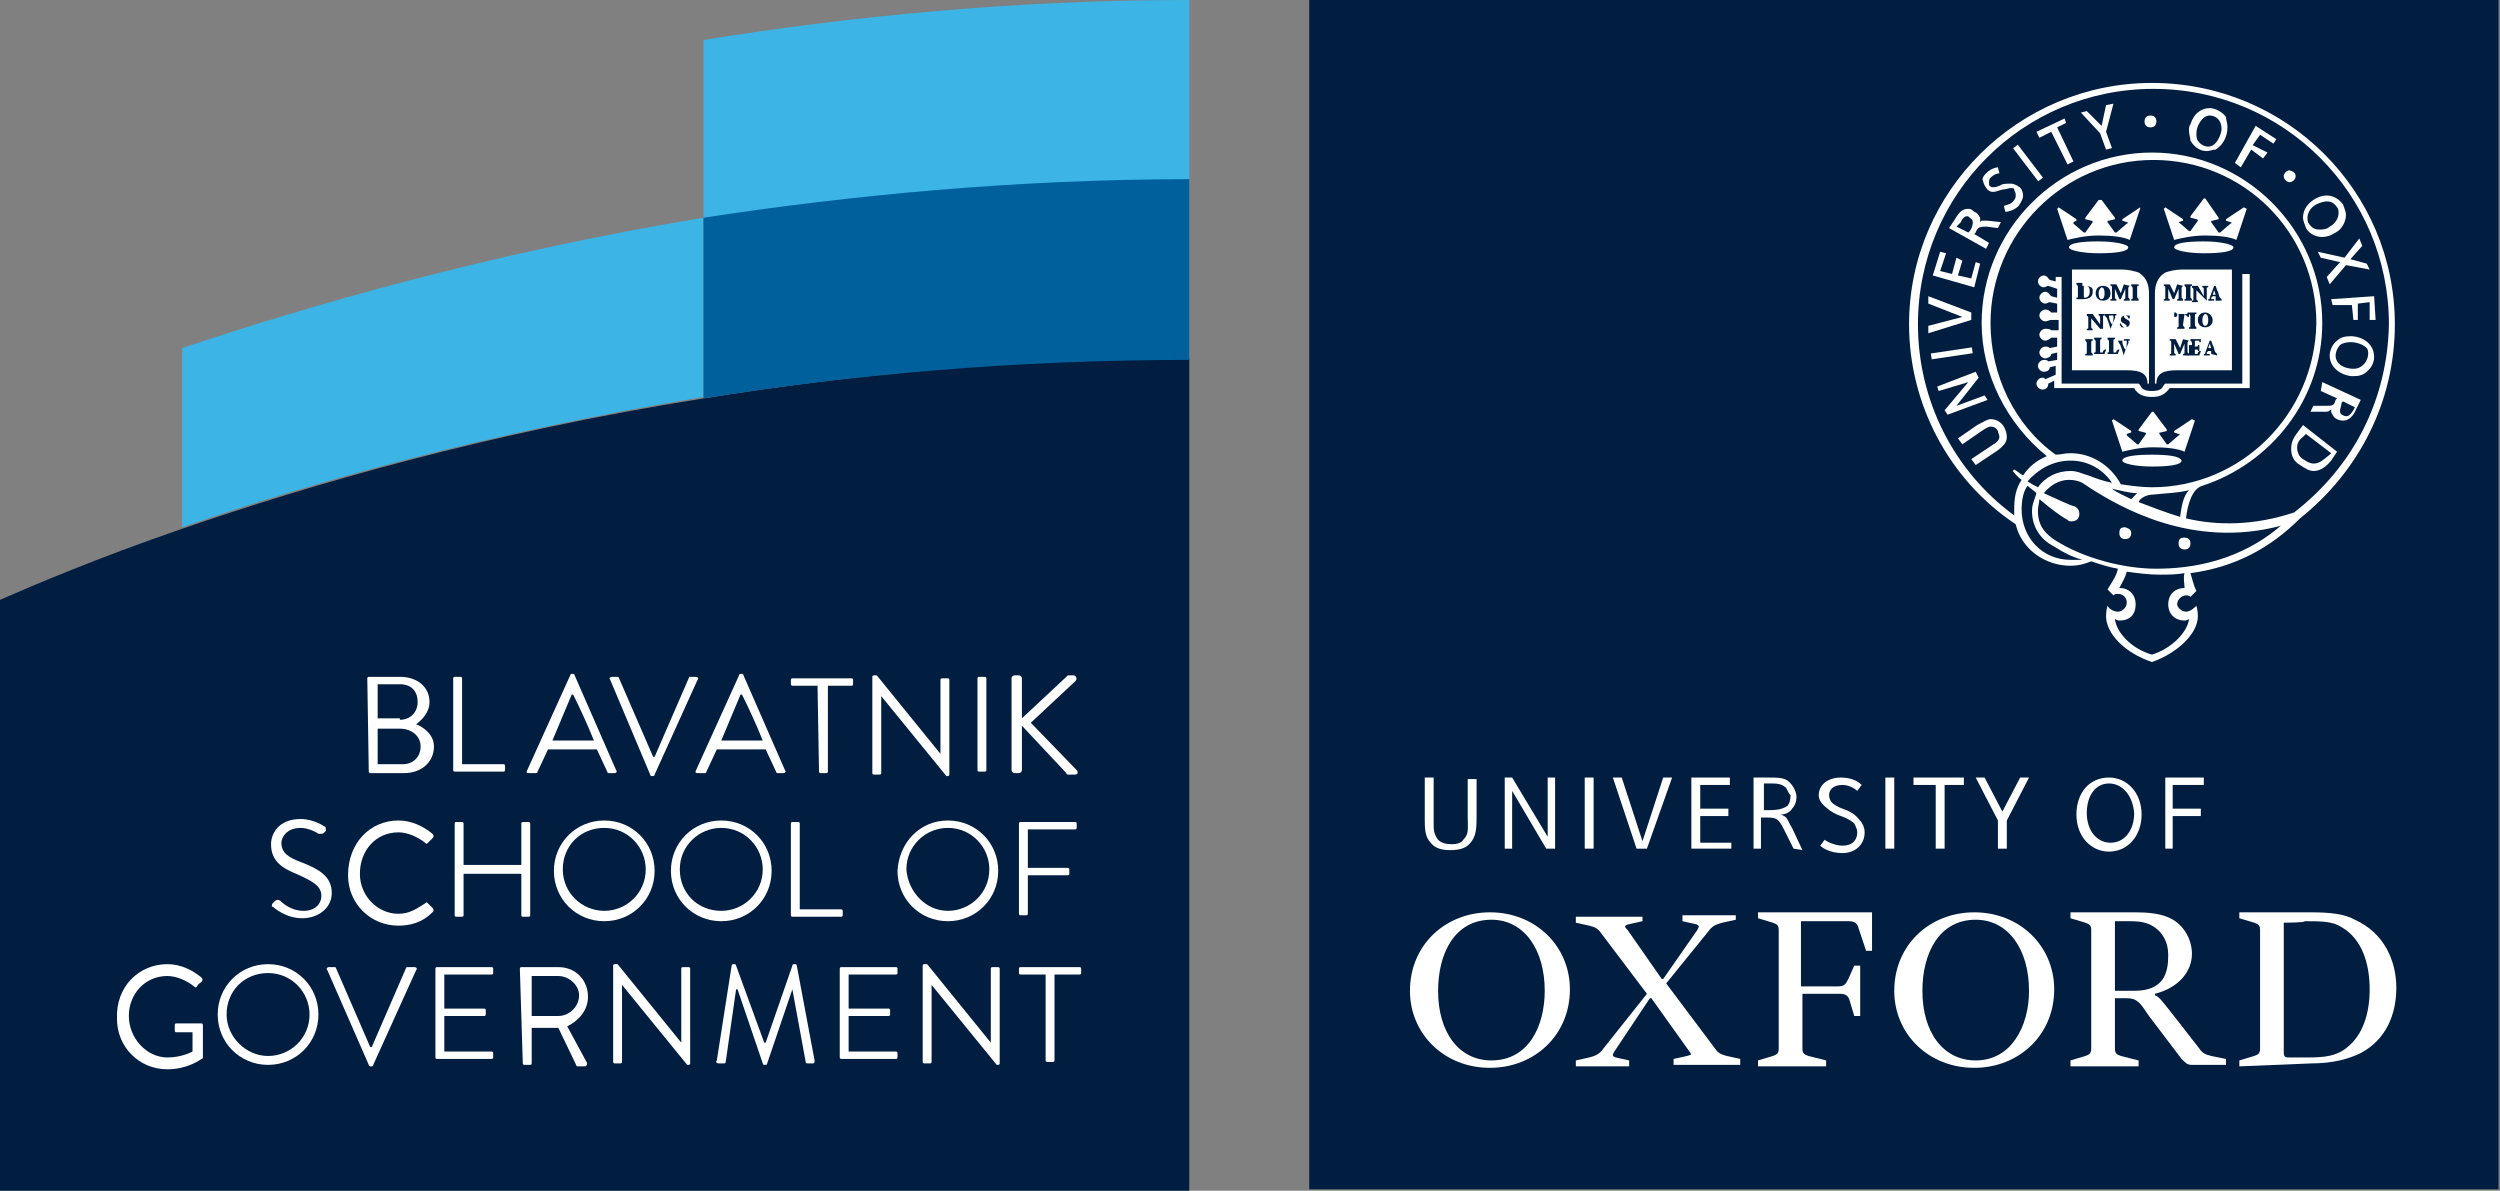 <?xml version="1.0" encoding="utf-8"?>
<!-- Generator: Adobe Illustrator 22.1.0, SVG Export Plug-In . SVG Version: 6.00 Build 0)  -->
<svg version="1.1" id="Layer_1" xmlns="http://www.w3.org/2000/svg" xmlns:xlink="http://www.w3.org/1999/xlink" x="0px" y="0px"
	 width="168.8px" height="80.4px" viewBox="0 0 168.8 80.4" style="enable-background:new 0 0 168.8 80.4;" xml:space="preserve">
<rect x="0" y="0" width="168.8" height="80.4" fill="#808080" stroke="none"/>
<style type="text/css">
	.st0{fill:#3CB4E5;}
	.st1{fill:#011E41;}
	.st2{fill:#00609C;}
	.st3{fill:#FFFFFF;}
</style>
<g>
	<path class="st0" d="M12.3,35.6c8.6-3,20.6-6.4,35.2-8.8V14.7C33,17.1,21,20.6,12.3,23.5V35.6z"/>
	<path class="st0" d="M47.5,2.7v12.1c9.9-1.6,21-2.6,32.8-2.6V0C68.5,0,57.4,1.1,47.5,2.7"/>
	<path class="st1" d="M47.5,26.9c-14.5,2.3-26.5,5.8-35.2,8.8c-5.8,2-10,3.8-12.3,4.8v40h80.3V24.2C68.5,24.2,57.4,25.3,47.5,26.9"
		/>
	<path class="st2" d="M47.5,26.9c9.9-1.6,21-2.6,32.8-2.6V12.1c-11.8,0-23,1.1-32.8,2.6C47.5,14.7,47.5,26.9,47.5,26.9z"/>
	<path class="st3" d="M24.8,45.8c0-0.1,0.1-0.1,0.1-0.1H27c1.2,0,2,0.7,2,1.7c0,0.7-0.5,1.2-0.9,1.5c0.5,0.2,1.2,0.7,1.2,1.5
		c0,1.1-0.9,1.8-2,1.8H25c-0.1,0-0.1-0.1-0.1-0.1L24.8,45.8L24.8,45.8z M27.2,51.6c0.7,0,1.2-0.5,1.2-1.2c0-0.7-0.6-1.2-1.4-1.2
		h-1.5v2.4C25.5,51.6,27.2,51.6,27.2,51.6z M27,48.6c0.7,0,1.2-0.5,1.2-1.2s-0.4-1.2-1.2-1.2h-1.5v2.3H27z"/>
	<path class="st3" d="M30.6,45.8c0-0.1,0.1-0.1,0.1-0.1h0.4c0.1,0,0.1,0.1,0.1,0.1v5.8H34c0.1,0,0.1,0.1,0.1,0.1v0.3
		c0,0.1-0.1,0.1-0.1,0.1h-3.3c-0.1,0-0.1-0.1-0.1-0.1V45.8z"/>
	<path class="st3" d="M35.6,52l2.9-6.4c0-0.1,0.1-0.1,0.1-0.1h0.1c0.1,0,0.1,0.1,0.1,0.1l2.8,6.4c0.1,0.1,0,0.2-0.1,0.2h-0.4
		c-0.1,0-0.1-0.1-0.1-0.1l-0.7-1.5H37l-0.7,1.5c0,0.1-0.1,0.1-0.1,0.1h-0.4C35.6,52.2,35.5,52.2,35.6,52 M40.1,50
		c-0.4-1-0.9-2.1-1.4-3.1h-0.1L37.3,50H40.1z"/>
	<path class="st3" d="M41.2,45.9c-0.1-0.1,0-0.2,0.1-0.2h0.4c0.1,0,0.1,0.1,0.1,0.1l2.3,5.3h0.1l2.3-5.3c0-0.1,0.1-0.1,0.1-0.1h0.4
		c0.1,0,0.2,0.1,0.1,0.2l-2.9,6.4c0,0.1-0.1,0.1-0.1,0.1h-0.1c-0.1,0-0.1-0.1-0.1-0.1L41.2,45.9z"/>
	<path class="st3" d="M47,52l2.9-6.4c0-0.1,0.1-0.1,0.1-0.1h0.1c0.1,0,0.1,0.1,0.1,0.1l2.8,6.4c0.1,0.1,0,0.2-0.1,0.2h-0.4
		c-0.1,0-0.1-0.1-0.1-0.1l-0.7-1.5h-3.3l-0.7,1.5c0,0.1-0.1,0.1-0.1,0.1h-0.4C47,52.2,46.9,52.2,47,52 M51.5,50
		c-0.4-1-0.9-2.1-1.4-3.1h-0.1L48.7,50H51.5z"/>
	<path class="st3" d="M55.2,46.3h-1.7c-0.1,0-0.1-0.1-0.1-0.1v-0.3c0-0.1,0.1-0.1,0.1-0.1h4c0.1,0,0.1,0.1,0.1,0.1v0.3
		c0,0.1-0.1,0.1-0.1,0.1h-1.6v5.8c0,0.1-0.1,0.1-0.1,0.1h-0.4c-0.1,0-0.1-0.1-0.1-0.1L55.2,46.3L55.2,46.3z"/>
	<path class="st3" d="M58.9,45.7c0-0.1,0.1-0.1,0.1-0.1h0.2l4.3,5.3l0,0v-5c0-0.1,0.1-0.1,0.1-0.1h0.4c0.1,0,0.1,0.1,0.1,0.1v6.4
		c0,0.1-0.1,0.1-0.1,0.1h-0.1l-4.4-5.4l0,0v5.2c0,0.1-0.1,0.1-0.1,0.1h-0.4c-0.1,0-0.1-0.1-0.1-0.1C58.9,52.1,58.9,45.7,58.9,45.7z"
		/>
	<path class="st3" d="M66,45.8c0-0.1,0.1-0.1,0.1-0.1h0.4c0.1,0,0.1,0.1,0.1,0.1v6.2c0,0.1-0.1,0.1-0.1,0.1h-0.4
		c-0.1,0-0.1-0.1-0.1-0.1V45.8z"/>
	<path class="st3" d="M68.3,45.8c0-0.1,0.1-0.2,0.2-0.2h0.3c0.1,0,0.2,0.1,0.2,0.2v2.7l3-2.8c0.1-0.1,0.1-0.1,0.1-0.1h0.4
		c0.1,0,0.3,0.2,0.1,0.4l-3,2.8l3.1,3.2c0.1,0.1,0.1,0.3-0.1,0.3h-0.5c-0.1,0-0.1-0.1-0.1-0.1L69,49v3c0,0.1-0.1,0.2-0.2,0.2h-0.3
		c-0.1,0-0.2-0.1-0.2-0.2C68.3,52,68.3,45.8,68.3,45.8z"/>
	<path class="st3" d="M18.4,61c0.1-0.1,0.1-0.1,0.1-0.1c0.1-0.1,0.2-0.2,0.4-0.1c0.1,0.1,0.7,0.7,1.6,0.7c0.8,0,1.2-0.5,1.2-1
		c0-0.7-0.6-1-1.7-1.5c-1-0.4-1.7-0.9-1.7-2c0-0.7,0.5-1.7,2-1.7c0.9,0,1.6,0.5,1.6,0.5c0.1,0,0.1,0.1,0.1,0.3
		c-0.1,0.1-0.1,0.1-0.1,0.1c-0.1,0.1-0.1,0.1-0.4,0.1c-0.1-0.1-0.7-0.4-1.2-0.4c-1,0-1.3,0.7-1.3,1c0,0.7,0.5,1,1.3,1.3
		c1.3,0.5,2.1,1,2.1,2.1c0,1-0.9,1.7-2,1.7s-1.9-0.7-2-0.8C18.4,61.3,18.3,61.2,18.4,61"/>
	<path class="st3" d="M26.9,55.4c0.9,0,1.7,0.4,2.3,0.9c0.1,0.1,0.1,0.2,0,0.3l-0.3,0.3c-0.1,0.1-0.1,0.1-0.2,0
		c-0.5-0.4-1.2-0.7-1.8-0.7c-1.5,0-2.6,1.2-2.6,2.8c0,1.5,1.2,2.7,2.6,2.7c0.8,0,1.3-0.4,1.8-0.7c0.1-0.1,0.1-0.1,0.2,0l0.3,0.3
		c0.1,0.1,0.1,0.2,0,0.3c-0.7,0.7-1.5,0.9-2.3,0.9c-1.9,0-3.4-1.5-3.4-3.4C23.5,56.9,25,55.4,26.9,55.4"/>
	<path class="st3" d="M30.7,55.6c0-0.1,0.1-0.1,0.1-0.1h0.4c0.1,0,0.1,0.1,0.1,0.1v2.8h3.9v-2.8c0-0.1,0.1-0.1,0.1-0.1h0.4
		c0.1,0,0.1,0.1,0.1,0.1v6.2c0,0.1-0.1,0.1-0.1,0.1h-0.4c-0.1,0-0.1-0.1-0.1-0.1V59h-3.9v2.8c0,0.1-0.1,0.1-0.1,0.1h-0.4
		c-0.1,0-0.1-0.1-0.1-0.1V55.6z"/>
	<path class="st3" d="M40.8,55.4c1.9,0,3.4,1.5,3.4,3.4c0,1.9-1.5,3.4-3.4,3.4c-1.9,0-3.4-1.5-3.4-3.4S38.9,55.4,40.8,55.4
		 M40.8,61.5c1.5,0,2.8-1.2,2.8-2.8c0-1.5-1.2-2.8-2.8-2.8s-2.8,1.2-2.8,2.8S39.3,61.5,40.8,61.5"/>
	<path class="st3" d="M48.7,55.4c1.9,0,3.4,1.5,3.4,3.4c0,1.9-1.5,3.4-3.4,3.4s-3.4-1.5-3.4-3.4S46.8,55.4,48.7,55.4 M48.7,61.5
		c1.5,0,2.8-1.2,2.8-2.8c0-1.5-1.2-2.8-2.8-2.8c-1.5,0-2.8,1.2-2.8,2.8S47.1,61.5,48.7,61.5"/>
	<path class="st3" d="M53.4,55.6c0-0.1,0.1-0.1,0.1-0.1h0.4c0.1,0,0.1,0.1,0.1,0.1v5.8h2.8c0.1,0,0.1,0.1,0.1,0.1v0.3
		c0,0.1-0.1,0.1-0.1,0.1h-3.3c-0.1,0-0.1-0.1-0.1-0.1V55.6z"/>
	<path class="st3" d="M64,55.4c1.9,0,3.4,1.5,3.4,3.4c0,1.9-1.5,3.4-3.4,3.4c-1.9,0-3.4-1.5-3.4-3.4C60.7,56.9,62.1,55.4,64,55.4
		 M64,61.5c1.5,0,2.8-1.2,2.8-2.8c0-1.5-1.2-2.8-2.8-2.8c-1.5,0-2.8,1.2-2.8,2.8C61.3,60.2,62.5,61.5,64,61.5"/>
	<path class="st3" d="M68.8,55.6c0-0.1,0.1-0.1,0.1-0.1h3.7c0.1,0,0.1,0.1,0.1,0.1v0.3c0,0.1-0.1,0.1-0.1,0.1h-3.2v2.6h2.7
		c0.1,0,0.1,0.1,0.1,0.1v0.3c0,0.1-0.1,0.1-0.1,0.1h-2.7v2.6c0,0.1-0.1,0.1-0.1,0.1h-0.4c-0.1,0-0.1-0.1-0.1-0.1V55.6z"/>
	<path class="st3" d="M11.3,65.1c0.9,0,1.7,0.4,2.3,0.9c0.1,0.1,0.1,0.2,0,0.3c-0.1,0.1-0.2,0.1-0.3,0.3c-0.1,0.1-0.1,0.1-0.2,0
		c-0.5-0.4-1.2-0.7-1.8-0.7c-1.5,0-2.6,1.2-2.6,2.7c0,1.5,1.2,2.8,2.6,2.8c1,0,1.7-0.4,1.7-0.4v-1.3h-1.1c-0.1,0-0.1-0.1-0.1-0.1
		v-0.4c0-0.1,0.1-0.1,0.1-0.1h1.7c0.1,0,0.1,0.1,0.1,0.1v2.2c0,0.1-0.1,0.1-0.1,0.1s-0.9,0.7-2.3,0.7c-1.9,0-3.4-1.5-3.4-3.4
		C7.8,66.6,9.4,65.1,11.3,65.1"/>
	<path class="st3" d="M18.1,65.1c1.9,0,3.4,1.5,3.4,3.4c0,1.9-1.5,3.4-3.4,3.4c-1.9,0-3.4-1.5-3.4-3.4
		C14.7,66.6,16.2,65.1,18.1,65.1 M18.1,71.3c1.5,0,2.8-1.2,2.8-2.8c0-1.5-1.2-2.8-2.8-2.8s-2.8,1.2-2.8,2.8
		C15.3,70,16.6,71.3,18.1,71.3"/>
	<path class="st3" d="M22.1,65.5c-0.1-0.1,0-0.2,0.1-0.2h0.4c0.1,0,0.1,0.1,0.1,0.1l2.3,5.3h0.1l2.3-5.3c0-0.1,0.1-0.1,0.1-0.1H28
		c0.1,0,0.2,0.1,0.1,0.2l-2.9,6.4c0,0.1-0.1,0.1-0.1,0.1H25c-0.1,0-0.1-0.1-0.1-0.1L22.1,65.5z"/>
	<path class="st3" d="M29.4,65.4c0-0.1,0.1-0.1,0.1-0.1h3.7c0.1,0,0.1,0.1,0.1,0.1v0.3c0,0.1-0.1,0.1-0.1,0.1h-3.2v2.3h2.7
		c0.1,0,0.1,0.1,0.1,0.1v0.3c0,0.1-0.1,0.1-0.1,0.1h-2.7v2.4h3.2c0.1,0,0.1,0.1,0.1,0.1v0.3c0,0.1-0.1,0.1-0.1,0.1h-3.7
		c-0.1,0-0.1-0.1-0.1-0.1V65.4z"/>
	<path class="st3" d="M35.1,65.4c0-0.1,0.1-0.1,0.1-0.1h2.5c1.2,0,2,0.9,2,2c0,0.9-0.6,1.6-1.4,2l1.3,2.4c0.1,0.1,0,0.3-0.1,0.3H39
		c-0.1,0-0.1-0.1-0.1-0.1l-1.2-2.5h-1.8v2.4c0,0.1-0.1,0.1-0.1,0.1h-0.4c-0.1,0-0.1-0.1-0.1-0.1L35.1,65.4L35.1,65.4z M37.7,68.6
		c0.7,0,1.4-0.6,1.4-1.4c0-0.7-0.7-1.3-1.4-1.3h-1.8v2.7C35.9,68.6,37.7,68.6,37.7,68.6z"/>
	<path class="st3" d="M41.4,65.2c0-0.1,0.1-0.1,0.1-0.1h0.2l4.3,5.3l0,0v-5c0-0.1,0.1-0.1,0.1-0.1h0.4c0.1,0,0.1,0.1,0.1,0.1v6.4
		c0,0.1-0.1,0.1-0.1,0.1h-0.1l-4.4-5.4l0,0v5.2c0,0.1-0.1,0.1-0.1,0.1h-0.4c-0.1,0-0.1-0.1-0.1-0.1L41.4,65.2L41.4,65.2z"/>
	<path class="st3" d="M49.4,65.2c0-0.1,0.1-0.1,0.1-0.1h0.1c0.1,0,0.1,0.1,0.1,0.1l1.9,5.2h0.1l1.8-5.2c0-0.1,0.1-0.1,0.1-0.1h0.1
		c0.1,0,0.1,0.1,0.1,0.1l1.2,6.4c0,0.1,0,0.2-0.1,0.2h-0.4c-0.1,0-0.1-0.1-0.1-0.1l-0.9-4.9h0l-1.7,5c0,0.1-0.1,0.1-0.1,0.1h-0.1
		c-0.1,0-0.1-0.1-0.1-0.1l-1.7-5h-0.1L49,71.7c0,0.1-0.1,0.1-0.1,0.1h-0.4c-0.1,0-0.2-0.1-0.1-0.2L49.4,65.2z"/>
	<path class="st3" d="M56.7,65.4c0-0.1,0.1-0.1,0.1-0.1h3.7c0.1,0,0.1,0.1,0.1,0.1v0.3c0,0.1-0.1,0.1-0.1,0.1h-3.2v2.3h2.7
		c0.1,0,0.1,0.1,0.1,0.1v0.3c0,0.1-0.1,0.1-0.1,0.1h-2.7v2.4h3.2c0.1,0,0.1,0.1,0.1,0.1v0.3c0,0.1-0.1,0.1-0.1,0.1h-3.7
		c-0.1,0-0.1-0.1-0.1-0.1V65.4z"/>
	<path class="st3" d="M62.3,65.2c0-0.1,0.1-0.1,0.1-0.1h0.2l4.3,5.3l0,0v-5c0-0.1,0.1-0.1,0.1-0.1h0.4c0.1,0,0.1,0.1,0.1,0.1v6.4
		c0,0.1-0.1,0.1-0.1,0.1h-0.1l-4.4-5.4l0,0v5.2c0,0.1-0.1,0.1-0.1,0.1h-0.4c-0.1,0-0.1-0.1-0.1-0.1C62.3,71.6,62.3,65.2,62.3,65.2z"
		/>
	<path class="st3" d="M70.6,65.8h-1.7c-0.1,0-0.1-0.1-0.1-0.1v-0.3c0-0.1,0.1-0.1,0.1-0.1h4c0.1,0,0.1,0.1,0.1,0.1v0.3
		c0,0.1-0.1,0.1-0.1,0.1h-1.7v5.8c0,0.1-0.1,0.1-0.1,0.1h-0.4c-0.1,0-0.1-0.1-0.1-0.1V65.8z"/>
	<rect x="88.4" class="st1" width="80.3" height="80.3"/>
	<path class="st3" d="M106,66.8c0,3.1-2.4,5.3-5.4,5.3c-3.1,0-5.4-2.3-5.4-5.2c0-3.1,2.4-5.3,5.4-5.3C103.7,61.6,106,63.9,106,66.8
		 M104.3,66.9c0-2.8-1.4-4.8-3.6-4.8c-2.5,0-3.6,2.3-3.6,4.8c0,2.8,1.4,4.7,3.6,4.7C103.2,71.6,104.3,69.3,104.3,66.9"/>
	<path class="st3" d="M138.7,66.8c0,3.1-2.4,5.3-5.4,5.3c-3.1,0-5.4-2.3-5.4-5.2c0-3.1,2.4-5.3,5.4-5.3
		C136.4,61.6,138.7,63.9,138.7,66.8 M137,66.9c0-2.8-1.4-4.8-3.6-4.8c-2.5,0-3.6,2.3-3.6,4.8c0,2.8,1.4,4.7,3.6,4.7
		C135.8,71.6,137,69.3,137,66.9"/>
	<path class="st3" d="M142.8,66.9h1.3c2,0,2.3-1.2,2.3-2.4c0-0.9-0.4-1.7-1.3-2.1c-0.5-0.2-0.9-0.2-1.5-0.2h-0.8V66.9L142.8,66.9z
		 M145.1,68.6c-0.6-0.9-0.8-1.2-1.5-1.2h-0.8v3.4c0,0.3,0.1,0.4,0.4,0.5l1.2,0.3V72h-4.6v-0.4l1-0.3c0.3-0.1,0.4-0.2,0.4-0.5v-8
		c0-0.3-0.1-0.4-0.4-0.5l-1-0.3v-0.4h4.4c0.9,0,1.6,0.1,2.1,0.3c1.1,0.4,1.7,1.5,1.7,2.5c0,1.2-0.9,2.3-2.5,2.7v0.1
		c0.3,0.1,0.5,0.4,1.6,1.8l1.4,1.8c0.2,0.3,0.4,0.4,0.8,0.5l1,0.2v0.4H148c-0.3,0-0.4-0.1-0.7-0.4L145.1,68.6z"/>
	<path class="st3" d="M125.2,65.2h0.4v3.4h-0.4l-0.3-1c-0.1-0.4-0.3-0.5-0.7-0.5h-2.5v3.7c0,0.3,0.1,0.4,0.4,0.5l1.2,0.3V72h-4.6
		v-0.4l1-0.3c0.3-0.1,0.4-0.2,0.4-0.5v-8c0-0.3-0.1-0.4-0.4-0.5l-1-0.3v-0.4h7.7v2.6H126l-0.5-1.5c-0.1-0.4-0.3-0.5-0.7-0.5h-3.2
		v4.4h2.5c0.4,0,0.5-0.1,0.7-0.5L125.2,65.2z"/>
	<path class="st3" d="M151.2,72v-0.4l1-0.3c0.3-0.1,0.4-0.2,0.4-0.5v-8c0-0.3-0.1-0.4-0.4-0.5l-1-0.3v-0.4h4.8c1.3,0,2.3,0.1,3,0.5
		c2,0.9,2.8,2.8,2.8,4.6c0,1.8-0.7,3.5-2.4,4.4c-0.8,0.4-1.9,0.7-3.3,0.7L151.2,72L151.2,72z M154.2,62.3V71c0,0.4,0.1,0.4,0.4,0.4
		h1.2c1.2,0,2-0.1,2.7-0.7c1-0.8,1.5-2.2,1.5-3.9c0-1.7-0.5-3.4-1.9-4.2c-0.6-0.4-1.4-0.4-2.5-0.4C155.7,62.3,154.2,62.3,154.2,62.3
		z"/>
	<path class="st3" d="M110,71.6V72h-3.6v-0.4l0.9-0.2c0.4-0.1,0.6-0.2,0.8-0.4l3.1-3.9l-3.1-4.1c-0.2-0.3-0.4-0.4-0.8-0.5l-0.9-0.2
		v-0.4h4.5v0.3l-0.9,0.2c-0.4,0.1-0.3,0.2-0.1,0.4l2.3,3.3h0.1l2.3-3.3c0.1-0.2,0.2-0.3-0.1-0.4l-0.9-0.2v-0.4h3.6v0.3l-0.9,0.2
		c-0.4,0.1-0.6,0.2-0.8,0.4l-3,3.7l3.3,4.4c0.2,0.3,0.4,0.4,0.8,0.5l0.9,0.2v0.4H113v-0.4l0.9-0.2c0.4-0.1,0.3-0.1,0.1-0.4l-2.5-3.5
		h-0.1L109,71c-0.1,0.2-0.2,0.3,0.1,0.4L110,71.6z"/>
	<path class="st3" d="M99.2,57c-0.3,0.3-0.7,0.4-1.3,0.4c-0.5,0-1-0.1-1.3-0.5c-0.4-0.4-0.4-1-0.4-1.6v-2.8h0.6v3.1
		c0,0.4,0,0.7,0.3,1.1c0.2,0.2,0.5,0.3,0.9,0.3c0.4,0,0.7-0.1,0.8-0.3c0.4-0.4,0.3-0.7,0.3-1.6v-2.5h0.6v2.4
		C99.7,55.9,99.7,56.5,99.2,57"/>
	<polygon class="st3" points="104.4,57.3 102.1,53.4 102.1,57.3 101.6,57.3 101.6,52.5 102.1,52.5 104.5,56.5 104.5,52.5 105,52.5 
		105,57.3 	"/>
	<rect x="107" y="52.5" class="st3" width="0.6" height="4.8"/>
	<polygon class="st3" points="111.2,57.3 110.5,57.3 108.9,52.5 109.5,52.5 110.9,56.8 112.3,52.5 112.9,52.5 	"/>
	<polygon class="st3" points="114.2,57.3 114.2,52.5 116.8,52.5 116.8,53 114.8,53 114.8,54.6 116.7,54.6 116.7,55.1 114.8,55.1 
		114.8,56.9 116.9,56.9 116.9,57.3 	"/>
	<path class="st3" d="M120.6,53.2c-0.3-0.3-0.7-0.3-1-0.3h-0.5v1.8h0.2c0.5,0,1,0,1.4-0.3c0.1-0.1,0.2-0.4,0.2-0.7
		C120.8,53.6,120.7,53.4,120.6,53.2 M121.1,57.3l-0.6-1.2c-0.4-0.8-0.5-0.9-1.2-0.9h-0.4v2.1h-0.5v-4.8h1c0.7,0,1.2,0,1.5,0.4
		c0.2,0.2,0.4,0.6,0.4,0.9s-0.1,0.6-0.3,0.8c-0.1,0.2-0.4,0.4-0.8,0.4c0.1,0,0.3,0.1,0.4,0.2c0.1,0.1,0.2,0.4,0.4,0.7l0.7,1.5
		L121.1,57.3L121.1,57.3z"/>
	<rect x="127.3" y="52.5" class="st3" width="0.6" height="4.8"/>
	<polygon class="st3" points="131.3,53 131.3,57.3 130.7,57.3 130.7,53 129.2,53 129.2,52.5 132.6,52.5 132.6,53 	"/>
	<polygon class="st3" points="135.5,55.4 135.5,57.3 134.9,57.3 134.9,55.4 133.4,52.5 134,52.5 135.2,54.8 136.4,52.5 137,52.5 	
		"/>
	<path class="st3" d="M142.4,52.9c-0.9,0-1.5,0.8-1.5,2c0,1.2,0.7,2,1.6,2c1,0,1.6-0.9,1.6-2C144,53.7,143.3,52.9,142.4,52.9
		 M142.4,57.5c-1.2,0-2.2-1-2.2-2.5c0-1.5,0.9-2.5,2.2-2.5c1.2,0,2.2,1,2.2,2.5C144.6,56.4,143.7,57.5,142.4,57.5"/>
	<polygon class="st3" points="146.7,53 146.7,54.6 148.6,54.6 148.6,55.1 146.7,55.1 146.7,57.3 146.2,57.3 146.2,52.5 148.8,52.5 
		148.8,53 	"/>
	<path class="st3" d="M122.8,53.7c0-0.7,0.6-1.2,1.5-1.2c0.9,0,1.3,0.4,1.4,0.5l-0.3,0.4c-0.1-0.1-0.5-0.4-1-0.4
		c-0.6,0-0.9,0.3-0.9,0.7c0,0.2,0.1,0.4,0.2,0.5c0.1,0.1,0.4,0.3,0.7,0.4c0.3,0.1,0.8,0.3,1.1,0.7c0.2,0.2,0.4,0.5,0.4,0.9
		c0,0.8-0.6,1.4-1.5,1.4c-0.9,0-1.4-0.4-1.5-0.5l0.3-0.4c0.1,0.1,0.7,0.4,1.2,0.4c0.7,0,1-0.4,1-0.9c0-0.2-0.1-0.4-0.2-0.6
		c-0.2-0.2-0.6-0.4-0.9-0.5c-0.3-0.1-0.7-0.3-0.9-0.5C123,54.3,122.8,54,122.8,53.7"/>
	<path class="st3" d="M145.1,19.8c0-0.6-0.2-1.1-0.7-1.4c-0.3-0.1-0.7-0.2-1.1-0.2h-3.4v6.8h3.7c0.9,0,1.4,0.2,1.4,0.9h0.1
		L145.1,19.8z"/>
	<path class="st3" d="M145.5,19.8c0-0.6,0.2-1.1,0.7-1.4c0.3-0.1,0.7-0.2,1.1-0.2h3.4v6.8H147c-0.9,0-1.4,0.2-1.4,0.9h-0.1
		L145.5,19.8z"/>
	<path class="st3" d="M151.4,18.7v7.2h-5.2l-0.1,0.1c-0.1,0.2-0.2,0.4-0.8,0.4s-0.7-0.2-0.8-0.4l-0.1-0.1h-5.2v-7.2h-0.4V19
		l-0.4-0.1c-0.1-0.1-0.2-0.3-0.4-0.3c-0.2,0-0.4,0.2-0.4,0.4s0.2,0.4,0.4,0.4c0.1,0,0.2-0.1,0.3-0.1l0.6,0.2v0.6l-0.4-0.1
		c-0.1-0.1-0.2-0.3-0.4-0.3c-0.2,0-0.4,0.2-0.4,0.4c0,0.2,0.2,0.4,0.4,0.4c0.1,0,0.2-0.1,0.3-0.1l0.5,0.1v0.6h-0.4
		c-0.1-0.1-0.2-0.2-0.4-0.2c-0.2,0-0.4,0.2-0.4,0.4s0.2,0.4,0.4,0.4c0.1,0,0.3-0.1,0.4-0.1h0.5v0.7h-0.5c-0.1-0.1-0.2-0.1-0.4-0.1
		c-0.2,0-0.4,0.2-0.4,0.4c0,0.2,0.2,0.4,0.4,0.4c0.1,0,0.3-0.1,0.4-0.2h0.4v0.6l-0.5,0.1c-0.1-0.1-0.2-0.1-0.3-0.1
		c-0.2,0-0.4,0.2-0.4,0.4c0,0.2,0.2,0.4,0.4,0.4c0.1,0,0.4-0.1,0.4-0.3l0.4-0.1v0.5l-0.6,0.1c-0.1-0.1-0.1-0.1-0.3-0.1
		c-0.2,0-0.4,0.2-0.4,0.4c0,0.2,0.2,0.4,0.4,0.4c0.2,0,0.4-0.1,0.4-0.3l0.4-0.1v0.6l-0.7,0.3c-0.1-0.1-0.1-0.1-0.2-0.1
		c-0.2,0-0.4,0.2-0.4,0.4c0,0.2,0.2,0.4,0.4,0.4s0.4-0.1,0.4-0.4l0.4-0.2v0.5h5.4c0.2,0.4,0.6,0.6,1.2,0.6s0.9-0.2,1.2-0.6h5.4v-7.7
		H151.4z"/>
	<path class="st3" d="M141.7,16.3c-1.1,0-2,0.1-2,0.4c0,0.2,0.9,0.4,2,0.4s2-0.1,2-0.4C143.7,16.5,142.8,16.3,141.7,16.3"/>
	<path class="st3" d="M144.5,14l-1.2,0.8v0.1l0.3,0.1c0.1,0,0.1,0.1,0,0.1l-0.7,0.6h-0.1l-0.5-0.7c0-0.1,0-0.1,0.1-0.1l0.4-0.1v-0.1
		l-0.9-1.2h-0.2l-0.9,1.2v0.1l0.4,0.1c0.1,0,0.1,0.1,0.1,0.1l-0.5,0.7h-0.1l-0.7-0.6V15l0.2-0.1v-0.1L139,14l-0.1,0.1l0.7,2.1
		c0.4-0.1,1.2-0.3,2.1-0.3c0.9,0,1.7,0.1,2.1,0.3l0.7-2.1L144.5,14z"/>
	<path class="st3" d="M145.3,30.7c-1.1,0-2,0.1-2,0.4c0,0.2,0.9,0.4,2,0.4s2-0.1,2-0.4C147.2,30.8,146.4,30.7,145.3,30.7"/>
	<path class="st3" d="M148,28.3l-1.2,0.8v0.1l0.3,0.1c0.1,0,0.1,0.1,0,0.1l-0.7,0.6h-0.1l-0.5-0.7c0-0.1,0-0.1,0.1-0.1l0.4-0.1V29
		l-0.9-1.2h-0.1l-0.9,1.2v0.1l0.4,0.1c0.1,0,0.1,0.1,0.1,0.1l-0.5,0.7h-0.1l-0.7-0.6v-0.1l0.3-0.1v-0.1l-1.2-0.8l-0.1,0.1l0.7,2.1
		c0.4-0.1,1.2-0.3,2.1-0.3c0.9,0,1.7,0.1,2.1,0.3l0.7-2.1L148,28.3z"/>
	<path class="st3" d="M148.8,16.3c-1.1,0-2,0.1-2,0.4c0,0.2,0.9,0.4,2,0.4s2-0.1,2-0.4C150.8,16.5,149.9,16.3,148.8,16.3"/>
	<path class="st3" d="M151.5,14l-1.2,0.8v0.1l0.3,0.1c0.1,0,0.1,0.1,0,0.1l-0.7,0.6h-0.1l-0.5-0.7c0-0.1,0-0.1,0.1-0.1l0.4-0.1v-0.1
		l-0.9-1.3h-0.1l-0.9,1.2v0.1l0.4,0.1c0.1,0,0.1,0.1,0.1,0.1l-0.5,0.7h-0.1l-0.7-0.6V15l0.3-0.1v-0.1l-1.2-0.8l-0.1,0.1l0.7,2.1
		c0.4-0.1,1.2-0.3,2.1-0.3s1.7,0.1,2.1,0.3l0.7-2.1L151.5,14z"/>
	<path class="st1" d="M140.8,19.3c0.2,0,0.4,0.1,0.4,0.1c0.1,0.1,0.1,0.1,0.1,0.3c0,0.4-0.3,0.5-0.7,0.5h-0.4v-0.1
		c0.1,0,0.1,0,0.1-0.2v-0.5c0-0.1,0-0.1-0.1-0.2v-0.1h0.4V19.3z M140.7,20c0,0.1,0,0.1,0.1,0.1c0.1,0,0.3-0.1,0.3-0.4
		s-0.1-0.4-0.3-0.4h-0.1v0.1V20z"/>
	<path class="st1" d="M142.5,19.8c0,0.3-0.2,0.5-0.5,0.5c-0.3,0-0.5-0.2-0.5-0.5c0-0.2,0.1-0.5,0.5-0.5
		C142.3,19.3,142.5,19.5,142.5,19.8 M141.7,19.8c0,0.3,0.1,0.4,0.2,0.4c0.1,0,0.2-0.1,0.2-0.4c0-0.3-0.1-0.4-0.2-0.4
		C141.9,19.4,141.7,19.5,141.7,19.8"/>
	<path class="st1" d="M143.8,19.3L143.8,19.3c-0.1,0.1-0.1,0.1-0.1,0.2V20c0,0.1,0,0.1,0.1,0.2v0.1h-0.4v-0.1c0.1,0,0.1,0,0.1-0.2
		v-0.5l0,0l-0.3,0.7h-0.1l-0.3-0.7l0,0v0.4c0,0.1,0,0.2,0,0.2c0,0.1,0.1,0.1,0.1,0.1v0.1h-0.4v-0.1c0.1,0,0.1,0,0.1-0.1
		c0-0.1,0-0.1,0-0.3v-0.3c0-0.2,0-0.2-0.1-0.2v-0.1h0.4l0.3,0.6l0.2-0.6L143.8,19.3L143.8,19.3z"/>
	<path class="st1" d="M144.3,20c0,0.1,0,0.1,0.1,0.2v0.1h-0.5v-0.1c0.1,0,0.1,0,0.1-0.2v-0.5c0-0.1,0-0.1-0.1-0.2v-0.1h0.5v0.1
		c-0.1,0-0.1,0-0.1,0.2V20z"/>
	<path class="st1" d="M141.9,22.2h-0.1l-0.6-0.7l0,0v0.3c0,0.1,0,0.2,0,0.3s0.1,0.1,0.1,0.1v0.1h-0.4v-0.1c0.1,0,0.1,0,0.1-0.1
		c0-0.1,0-0.1,0-0.3v-0.3c0-0.1,0-0.1,0-0.1s-0.1-0.1-0.1-0.1v-0.1h0.4l0.5,0.7l0,0v-0.2c0-0.1,0-0.2,0-0.3s-0.1-0.1-0.1-0.1v-0.1
		h0.4v0.1c-0.1,0-0.1,0-0.1,0.1s0,0.1,0,0.3V22.2z"/>
	<path class="st1" d="M142.5,22.2c-0.1-0.3-0.2-0.7-0.3-0.8s-0.1-0.1-0.1-0.1v-0.1h0.5v0.1h-0.1c-0.1,0-0.1,0-0.1,0.1
		s0.1,0.4,0.2,0.5c0.1-0.1,0.1-0.4,0.1-0.5s0-0.1-0.1-0.1h-0.1v-0.1h0.4v0.1c-0.1,0-0.1,0-0.1,0.1C142.9,21.3,142.7,21.7,142.5,22.2
		L142.5,22.2L142.5,22.2z"/>
	<path class="st1" d="M143.2,21.8c0,0.1,0.1,0.3,0.3,0.3c0.1,0,0.1-0.1,0.1-0.1s-0.1-0.1-0.1-0.1l0,0c-0.1-0.1-0.3-0.1-0.3-0.3
		s0.1-0.3,0.4-0.3c0.1,0,0.1,0,0.1,0h0.1c0,0.1,0,0.1,0,0.2h-0.1c0-0.1-0.1-0.2-0.2-0.2c-0.1,0-0.1,0.1-0.1,0.1s0.1,0.1,0.1,0.1l0,0
		c0.1,0.1,0.3,0.1,0.3,0.3c0,0.2-0.1,0.3-0.4,0.3c-0.1,0-0.1,0-0.1,0c-0.1,0-0.1,0-0.1-0.1C143.1,22,143.1,21.9,143.2,21.8
		L143.2,21.8z"/>
	<path class="st1" d="M141.2,23.7c0,0.1,0,0.1,0.1,0.2V24h-0.5v-0.1c0.1,0,0.1,0,0.1-0.2v-0.5c0-0.1,0-0.1-0.1-0.2v-0.1h0.5V23
		c-0.1,0-0.1,0-0.1,0.2V23.7z"/>
	<path class="st1" d="M141.8,23.7c0,0.1,0,0.1,0,0.1h0.1c0.1,0,0.1,0,0.1-0.1c0,0,0.1-0.1,0.1-0.1h0.1c0,0.1-0.1,0.2-0.1,0.3h-0.7
		v-0.1c0.1,0,0.1,0,0.1-0.2v-0.5c0-0.1,0-0.1-0.1-0.2v-0.1h0.5v0.1c-0.1,0-0.1,0-0.1,0.2L141.8,23.7L141.8,23.7z"/>
	<path class="st1" d="M142.7,23.7c0,0.1,0,0.1,0,0.1h0.1c0.1,0,0.1,0,0.1-0.1c0,0,0.1-0.1,0.1-0.1h0.1c0,0.1-0.1,0.2-0.1,0.3h-0.7
		v-0.1c0.1,0,0.1,0,0.1-0.2v-0.5c0-0.1,0-0.1-0.1-0.2v-0.1h0.5v0.1c-0.1,0-0.1,0-0.1,0.2L142.7,23.7L142.7,23.7z"/>
	<path class="st1" d="M143.4,24c-0.1-0.3-0.2-0.7-0.3-0.8C143,23,143,23,143,23V23h0.5V23h-0.1c-0.1,0-0.1,0-0.1,0.1
		s0.1,0.4,0.2,0.5c0.1-0.1,0.1-0.4,0.1-0.5c0-0.1,0-0.1-0.1-0.1h-0.1v-0.1h0.4V23c-0.1,0-0.1,0-0.1,0.1
		C143.8,23.1,143.5,23.5,143.4,24L143.4,24L143.4,24z"/>
	<path class="st1" d="M147.4,19.3L147.4,19.3c-0.1,0.1-0.1,0.1-0.1,0.2V20c0,0.1,0,0.1,0.1,0.2v0.1H147v-0.1c0.1,0,0.1,0,0.1-0.2
		v-0.5l0,0l-0.3,0.7h-0.1l-0.3-0.7l0,0v0.4c0,0.1,0,0.2,0,0.2c0,0.1,0.1,0.1,0.1,0.1v0.1h-0.4v-0.1c0.1,0,0.1,0,0.1-0.1
		c0-0.1,0-0.1,0-0.3v-0.3c0-0.2,0-0.2-0.1-0.2v-0.1h0.4l0.3,0.6l0.2-0.6L147.4,19.3L147.4,19.3z"/>
	<path class="st1" d="M147.9,20c0,0.1,0,0.1,0.1,0.2v0.1h-0.5v-0.1c0.1,0,0.1,0,0.1-0.2v-0.5c0-0.1,0-0.1-0.1-0.2v-0.1h0.5v0.1
		c-0.1,0-0.1,0-0.1,0.2V20z"/>
	<path class="st1" d="M149,20.3L149,20.3l-0.7-0.7l0,0v0.3c0,0.1,0,0.2,0,0.3s0.1,0.1,0.1,0.1v0.1h-0.4v-0.1c0.1,0,0.1,0,0.1-0.1
		c0-0.1,0-0.1,0-0.3v-0.3c0-0.1,0-0.1,0-0.1s-0.1-0.1-0.1-0.1v-0.1h0.4l0.4,0.7l0,0v-0.2c0-0.1,0-0.2,0-0.3c0-0.1-0.1-0.1-0.1-0.1
		v-0.1h0.4v0.1c-0.1,0-0.1,0-0.1,0.1c0,0.1,0,0.1,0,0.3V20.3z"/>
	<path class="st1" d="M149.6,20.3L149.6,20.3C149.7,20.3,149.7,20.3,149.6,20.3V20h-0.2l-0.1,0.1c0,0.1,0,0.1,0.1,0.1h0.1v0.1h-0.4
		v-0.1c0.1,0,0.1,0,0.1-0.1l0.3-0.8h0.1l0.1,0.3c0.1,0.1,0.1,0.4,0.2,0.5s0.1,0.1,0.1,0.1v0.1L149.6,20.3L149.6,20.3z M149.4,19.9
		h0.2l-0.1-0.3l0,0L149.4,19.9z"/>
	<path class="st1" d="M147.4,21.9c0,0.1,0,0.1,0.1,0.2v0.1H147v-0.1c0.1,0,0.1,0,0.1-0.2v-0.7l0,0c-0.1,0-0.1,0-0.1,0.1
		c0,0,0,0.1-0.1,0.1h-0.1c0-0.1,0-0.2,0-0.3h0.1l0.1,0.1h0.6c0.1,0,0.1,0,0.1-0.1h0.1c0,0.1,0,0.2,0,0.3h-0.1c0-0.1-0.1-0.1-0.1-0.1
		s-0.1-0.1-0.1-0.1l0,0L147.4,21.9L147.4,21.9z"/>
	<path class="st1" d="M148.2,21.9c0,0.1,0,0.1,0.1,0.2v0.1h-0.5v-0.1c0.1,0,0.1,0,0.1-0.2v-0.5c0-0.1,0-0.1-0.1-0.2v-0.1h0.5v0.1
		c-0.1,0-0.1,0-0.1,0.2V21.9z"/>
	<path class="st1" d="M149.4,21.6c0,0.3-0.2,0.5-0.5,0.5c-0.3,0-0.5-0.2-0.5-0.5c0-0.2,0.1-0.5,0.5-0.5
		C149.2,21.1,149.4,21.4,149.4,21.6 M148.7,21.6c0,0.3,0.1,0.4,0.2,0.4c0.1,0,0.2-0.1,0.2-0.4c0-0.3-0.1-0.4-0.2-0.4
		C148.8,21.2,148.7,21.4,148.7,21.6"/>
	<path class="st1" d="M147.8,23L147.8,23c-0.1,0.1-0.1,0.1-0.1,0.2v0.5c0,0.1,0,0.1,0.1,0.2V24h-0.4v-0.1c0.1,0,0.1,0,0.1-0.2v-0.5
		l0,0l-0.3,0.7h-0.1l-0.3-0.7l0,0v0.4c0,0.1,0,0.2,0,0.2c0,0.1,0.1,0.1,0.1,0.1v0.1h-0.4v-0.1c0.1,0,0.1,0,0.1-0.1
		c0-0.1,0-0.1,0-0.3v-0.3c0-0.2,0-0.2-0.1-0.2v-0.1h0.4l0.3,0.6l0.2-0.6L147.8,23L147.8,23z"/>
	<path class="st1" d="M148,23.2c0-0.1,0-0.1-0.1-0.2v-0.1h0.7c0,0,0,0.1,0,0.2h-0.1c0-0.1,0-0.1-0.1-0.1c0,0-0.1,0-0.1,0l0,0
		c-0.1,0-0.1,0-0.1,0.1v0.3h0.1c0.1,0,0.1,0,0.1-0.1h0.1v0.4h-0.1c0-0.1,0-0.1-0.1-0.1h-0.1v0.2c0,0.1,0,0.1,0,0.1h0.1
		c0.1,0,0.1,0,0.1-0.1c0,0,0.1-0.1,0.1-0.1h0.1c0,0.1-0.1,0.2-0.1,0.3h-0.8v-0.1c0.1,0,0.1,0,0.1-0.2v-0.4H148z"/>
	<path class="st1" d="M149.3,23.9L149.3,23.9C149.4,23.9,149.4,23.9,149.3,23.9v-0.2h-0.2l-0.1,0.1c0,0.1,0,0.1,0.1,0.1h0.1V24h-0.4
		v-0.1c0.1,0,0.1,0,0.1-0.1l0.3-0.8h0.1l0.1,0.3c0.1,0.1,0.1,0.4,0.2,0.5c0.1,0.1,0.1,0.1,0.1,0.1V24L149.3,23.9L149.3,23.9z
		 M149.1,23.5h0.2l-0.1-0.3l0,0L149.1,23.5z"/>
	<path class="st3" d="M143.9,36c0,0.2-0.1,0.4-0.4,0.4c-0.2,0-0.4-0.1-0.4-0.4s0.1-0.4,0.4-0.4C143.8,35.7,143.9,35.8,143.9,36"/>
	<path class="st3" d="M147.9,36.7c0,0.2-0.1,0.4-0.4,0.4c-0.2,0-0.4-0.1-0.4-0.4s0.1-0.4,0.4-0.4C147.8,36.3,147.9,36.5,147.9,36.7"
		/>
	<path class="st3" d="M145.6,8.2c0,0.2-0.1,0.4-0.4,0.4c-0.2,0-0.4-0.1-0.4-0.4c0-0.2,0.1-0.4,0.4-0.4C145.5,7.8,145.6,8,145.6,8.2"
		/>
	<path class="st3" d="M155,11.9c0,0.2-0.2,0.4-0.4,0.4c-0.2,0-0.4-0.2-0.4-0.4c0-0.2,0.2-0.4,0.4-0.4C154.9,11.6,155,11.7,155,11.9"
		/>
	<path class="st3" d="M135.3,28.8c0.1,0.2,0.2,0.4,0.2,0.7s-0.1,0.5-0.6,0.9l-1.5,1l-0.3-0.4l1.5-1c0.2-0.1,0.4-0.3,0.4-0.5
		c0-0.1-0.1-0.3-0.1-0.4c-0.1-0.2-0.3-0.3-0.5-0.3c-0.1,0-0.3,0.1-0.6,0.3l-1.3,0.9l-0.3-0.4l1.3-0.9c0.4-0.2,0.7-0.4,0.9-0.4
		C134.8,28.3,135.1,28.5,135.3,28.8"/>
	<polygon class="st3" points="130.8,26.1 133.4,25.1 133.6,25.5 132.1,27.4 134,26.7 134.2,27 131.5,28 131.3,27.7 132.9,25.8 
		130.9,26.4 	"/>
	
		<rect x="130.4" y="23.7" transform="matrix(0.989 -0.147 0.147 0.989 -2.08 19.595)" class="st3" width="2.8" height="0.4"/>
	<polygon class="st3" points="130.2,20.5 130.2,20 133.1,21.1 133.1,21.6 130.2,22.5 130.2,22 132.5,21.4 	"/>
	<path class="st3" d="M132.9,14.1c-0.4,0-0.6,0.2-0.9,0.7l-0.4,0.6l2.5,1.4l0.2-0.4l-1-0.6l0.1-0.1c0.1-0.3,0.2-0.4,0.7-0.4l0.8,0.1
		l0.2-0.4l-0.9-0.1c-0.2,0-0.4,0-0.4,0s-0.1,0.1-0.1,0.1c0-0.1,0-0.1,0-0.1s0-0.1,0-0.2c-0.1-0.1-0.1-0.3-0.4-0.4
		C133.1,14.1,133,14.1,132.9,14.1 M132.4,15c0.1-0.3,0.3-0.4,0.4-0.4c0.1,0,0.1,0,0.2,0.1s0.2,0.1,0.2,0.3c0,0.1,0,0.1,0,0.1
		c0,0.1-0.1,0.4-0.2,0.5l-0.1,0.1l-0.8-0.4L132.4,15z"/>
	<rect x="136.8" y="9.6" transform="matrix(0.795 -0.606 0.606 0.795 21.351 85.281)" class="st3" width="0.4" height="2.8"/>
	<polygon class="st3" points="137.5,8.9 139.4,8 139.5,8.3 138.9,8.6 140,10.9 139.6,11.1 138.5,8.9 137.7,9.3 	"/>
	<polygon class="st3" points="142.2,7.1 142.7,7 142.2,8.9 142.6,10 142.2,10.1 141.8,9 140.5,7.6 140.9,7.5 141.9,8.5 	"/>
	<polygon class="st3" points="150.9,11 152.3,8.5 153.7,9.4 153.5,9.7 152.6,9.1 152.1,9.8 153.1,10.3 152.8,10.7 152,10.1 
		151.3,11.3 	"/>
	<polygon class="st3" points="158.3,17.4 159.3,16.1 159.5,16.6 158.7,17.5 159.8,17.8 160,18.2 158.4,17.9 157.3,19.2 157.1,18.7 
		158,17.7 156.7,17.4 156.5,17 	"/>
	<polygon class="st3" points="157.4,20.2 160.3,20 160.4,21.6 160,21.6 160,20.4 159.2,20.5 159.2,21.6 158.9,21.6 158.8,20.6 
		157.5,20.6 	"/>
	<path class="st3" d="M158.7,22.7c-0.4,0-0.7,0.1-0.9,0.3c-0.4,0.3-0.5,0.8-0.5,1c0,0.9,0.9,1.4,1.6,1.4c0.4,0,0.7-0.1,0.9-0.3
		c0.5-0.4,0.5-0.9,0.5-1C160.3,23.2,159.5,22.7,158.7,22.7 M158.9,24.9c-0.6,0-1.2-0.3-1.2-0.9c0-0.2,0.1-0.5,0.3-0.7
		c0.1-0.1,0.4-0.2,0.7-0.2c0.3,0,0.8,0.1,1.1,0.4c0.1,0.1,0.1,0.3,0.1,0.4c0,0.2-0.1,0.5-0.3,0.7C159.4,24.8,159.2,24.9,158.9,24.9"
		/>
	<path class="st3" d="M157.1,13.2c-0.3,0-0.6,0.1-0.9,0.3c-0.6,0.4-0.7,0.9-0.7,1.2c0,0.2,0.1,0.4,0.2,0.7c0.3,0.5,0.8,0.6,1.1,0.6
		c0.3,0,0.6-0.1,0.9-0.3c0.4-0.2,0.7-0.7,0.7-1.2c0-0.2-0.1-0.4-0.2-0.7C157.9,13.4,157.5,13.2,157.1,13.2 M156.6,15.5
		c-0.3,0-0.5-0.1-0.7-0.4c-0.1-0.1-0.1-0.3-0.1-0.4c0-0.3,0.2-0.7,0.6-0.9c0.2-0.1,0.5-0.2,0.7-0.2c0.3,0,0.5,0.1,0.7,0.4
		c0.1,0.1,0.1,0.3,0.1,0.4c0,0.3-0.2,0.7-0.6,0.9C157.1,15.5,156.8,15.5,156.6,15.5"/>
	<path class="st3" d="M149.2,7.3c-0.6,0-1.1,0.4-1.3,1.1c-0.1,0.1-0.1,0.3-0.1,0.4c0,0.3,0.1,0.5,0.1,0.7c0.3,0.5,0.7,0.7,1.1,0.7
		c0.2,0,0.4-0.1,0.6-0.1c0.5-0.3,0.8-0.9,0.8-1.5c0-0.3-0.1-0.5-0.1-0.7C150.1,7.6,149.6,7.3,149.2,7.3 M149.1,9.9
		c-0.2,0-0.5-0.1-0.7-0.4c-0.1-0.1-0.1-0.4-0.1-0.5c0-0.5,0.4-1.2,0.9-1.2c0.4,0,0.8,0.3,0.8,0.9C150,9,149.7,9.9,149.1,9.9"/>
	<polygon class="st3" points="133.4,17.7 133.7,17.8 133.3,19.4 130.5,18.6 131,17 131.4,17.1 131,18.3 131.8,18.5 132.1,17.4 
		132.5,17.6 132.2,18.6 133.1,18.8 	"/>
	<path class="st3" d="M134.1,11.7c0.4-0.4,0.8-0.4,0.8-0.4l0.1,0.4c0,0-0.3,0-0.6,0.3c-0.1,0.1-0.1,0.2-0.1,0.4c0,0.1,0,0.1,0.1,0.2
		c0.2,0.1,0.5,0,0.7-0.1c0.1-0.1,0.4-0.1,0.7-0.1c0.1,0,0.4,0.1,0.5,0.2c0.2,0.1,0.3,0.4,0.3,0.6s-0.1,0.4-0.3,0.7
		c-0.4,0.4-0.9,0.4-0.9,0.4l-0.1-0.4c0.3-0.1,0.5-0.1,0.7-0.4c0.1-0.1,0.1-0.2,0.1-0.4c0-0.1-0.1-0.2-0.1-0.3s-0.1-0.1-0.2-0.1
		c-0.2,0-0.4,0.1-0.6,0.1c-0.4,0.1-0.7,0.3-1,0c-0.1-0.1-0.3-0.4-0.3-0.6C133.8,12.1,133.9,11.9,134.1,11.7"/>
	<path class="st3" d="M156.7,26.4l1.1,0.5l-0.1,0.1c-0.1,0.4-0.2,0.4-0.7,0.4h-0.8l-0.2,0.4h0.9c0.2,0,0.4,0,0.4-0.1
		c0.1,0,0.1-0.1,0.1-0.1v0.1c0,0.1,0,0.2,0.1,0.3c0.1,0.3,0.5,0.4,0.7,0.4c0.4,0,0.7-0.3,0.9-0.8l0.3-0.6l-2.6-1.2L156.7,26.4z
		 M158.4,28.1c-0.1,0-0.4-0.1-0.4-0.3c0-0.1,0-0.1,0-0.1c0-0.1,0.1-0.3,0.1-0.5l0.1-0.1l0.8,0.4l-0.1,0.2
		C158.7,28,158.6,28.1,158.4,28.1"/>
	<path class="st3" d="M155.2,29.1c-0.3,0.4-0.5,0.7-0.5,1.2c0,0.4,0.1,0.8,0.6,1.1c0.3,0.2,0.6,0.4,0.9,0.4s0.7-0.1,1.2-0.7l0.4-0.6
		l-2.3-1.8L155.2,29.1z M156.2,31.3c-0.2,0-0.4-0.1-0.7-0.3c-0.2-0.1-0.4-0.4-0.4-0.8c0-0.2,0.1-0.5,0.4-0.7l0.2-0.2l1.7,1.3
		l-0.1,0.1C156.8,31.1,156.6,31.3,156.2,31.3"/>
	<path class="st3" d="M161.7,21.9c0-9-7.3-16.3-16.4-16.3c-9,0-16.4,7.3-16.4,16.3c0,5.4,2.7,10.5,7.2,13.5c0.4,1.7,2,2.8,3.7,2.8
		c0.5,0,0.9-0.1,1.4-0.3c0.6,0.2,1.2,0.4,1.8,0.5c-0.1,0.5-0.4,0.9-0.7,1.4l0,0l0,0l0.4,0.4c0.1-0.1,0.2-0.1,0.3-0.1
		c0.4,0,0.6,0.3,0.6,0.6c0,0.3-0.3,0.6-0.6,0.6s-0.6-0.2-0.7-0.4c0,0-0.1,0.3-0.1,0.7c0,1.2,1.3,2.5,3.1,3.1
		c1.7-0.6,3.1-1.9,3.1-3.1c0-0.4-0.1-0.7-0.1-0.7c-0.1,0.1-0.4,0.4-0.7,0.4S147,41,147,40.8c0-0.3,0.3-0.6,0.6-0.6
		c0.1,0,0.2,0,0.3,0.1l0.4-0.4l0,0c-0.2-0.4-0.3-0.9-0.4-1.2c3-0.4,5.4-1.7,7.4-3.7l0,0C159.3,31.8,161.7,27.1,161.7,21.9
		 M139.8,37.8c-1.9,0-3.3-1.5-3.3-3.4c0-0.6,0.1-1.2,0.4-1.6c0.1,0.1,0.4,0.3,0.6,0.5c-0.1,0.4-0.3,0.7-0.3,1.2c0,1,0.5,1.9,1.5,2.4
		c0.6,0.4,1.2,0.7,1.9,0.9C140.2,37.8,140,37.8,139.8,37.8 M145.3,32.9c-0.7,0-1.4-0.1-2.1-0.2c-0.7-1.3-2-2.1-3.4-2.1
		c-0.4,0-0.7,0.1-1,0.1c-2.8-2-4.4-5.4-4.4-8.9c0-6,4.9-11,11-11s11,4.9,11,11C156.3,28,151.3,32.9,145.3,32.9 M147.8,33.1
		c-0.4,0.4-0.5,1.1-0.6,1.8c-1-0.3-2-0.7-2.8-1c0.1-0.3,0.6-0.5,0.9-0.5C146.2,33.3,147,33.3,147.8,33.1 M144.3,33.3
		c-0.1,0.1-0.2,0.2-0.4,0.4c-0.4-0.2-0.9-0.4-1.3-0.7C143.1,33.1,143.8,33.3,144.3,33.3 M139.8,31.1c1.2,0,2.2,0.6,2.8,1.5
		c-0.5-0.1-1.1-0.3-1.6-0.5l0,0l0,0c-0.4-0.1-0.7-0.3-1.2-0.3c-0.9,0-1.7,0.4-2.2,1.1c-0.2-0.1-0.4-0.2-0.7-0.4
		C137.6,31.7,138.6,31.1,139.8,31.1 M147.5,39.7c-0.6,0-1.1,0.4-1.1,1.1s0.5,1.1,1.1,1.1c0.1,0,0.1,0,0.3-0.1
		c-0.1,0.9-1.2,2-2.5,2.4c-1.4-0.4-2.4-1.5-2.5-2.4c0.1,0,0.1,0.1,0.3,0.1c0.7,0,1.1-0.4,1.1-1.1c0-0.6-0.4-1.1-1.1-1.1
		c0.2-0.4,0.4-0.7,0.5-1.1c0.7,0.1,1.5,0.2,2.2,0.2c0.6,0,1.1,0,1.7-0.1C147.4,39,147.5,39.4,147.5,39.7
		C147.6,39.7,147.6,39.7,147.5,39.7 M145.6,38.4c-2.2,0-4.9-0.7-6.8-1.9c-0.6-0.4-1.2-0.9-1.2-2c0-0.3,0.1-0.6,0.1-0.8
		c0.7,0.6,1.5,1.2,1.9,1.4c0.1,0.1,0.1,0.1,0.3,0.1c0.3,0,0.5-0.2,0.5-0.5c0-0.2-0.1-0.4-0.3-0.5c-0.4-0.1-1.2-0.5-2.1-0.9
		c0.4-0.5,1-0.9,1.7-0.9c0.4,0,0.7,0.1,0.9,0.2l0.6,0.4c1.9,1.2,6.8,4.1,12.8,2.5C151.9,37.3,149.1,38.4,145.6,38.4 M154.9,34.6
		c-2.7,0.9-5.2,0.9-7.3,0.4c0.1-0.9,0.4-2,1.1-2.2c4.6-1.5,8.1-5.8,8.1-11c0-6.3-5.2-11.5-11.5-11.5c-6.3,0-11.5,5.2-11.5,11.5
		c0,3.5,1.7,6.8,4.4,9c-0.7,0.3-1.2,0.7-1.6,1.3c-0.2-0.1-0.4-0.3-0.6-0.4l-0.1,0.1c0.1,0.1,0.3,0.4,0.6,0.6c-0.4,0.6-0.5,1.2-0.5,2
		c0,0.1,0,0.2,0,0.4c-4.1-3-6.5-7.8-6.5-12.9c0-8.8,7.1-15.9,15.9-15.9s15.9,7.1,15.9,15.9C161.2,27,158.9,31.5,154.9,34.6"/>
</g>
</svg>
